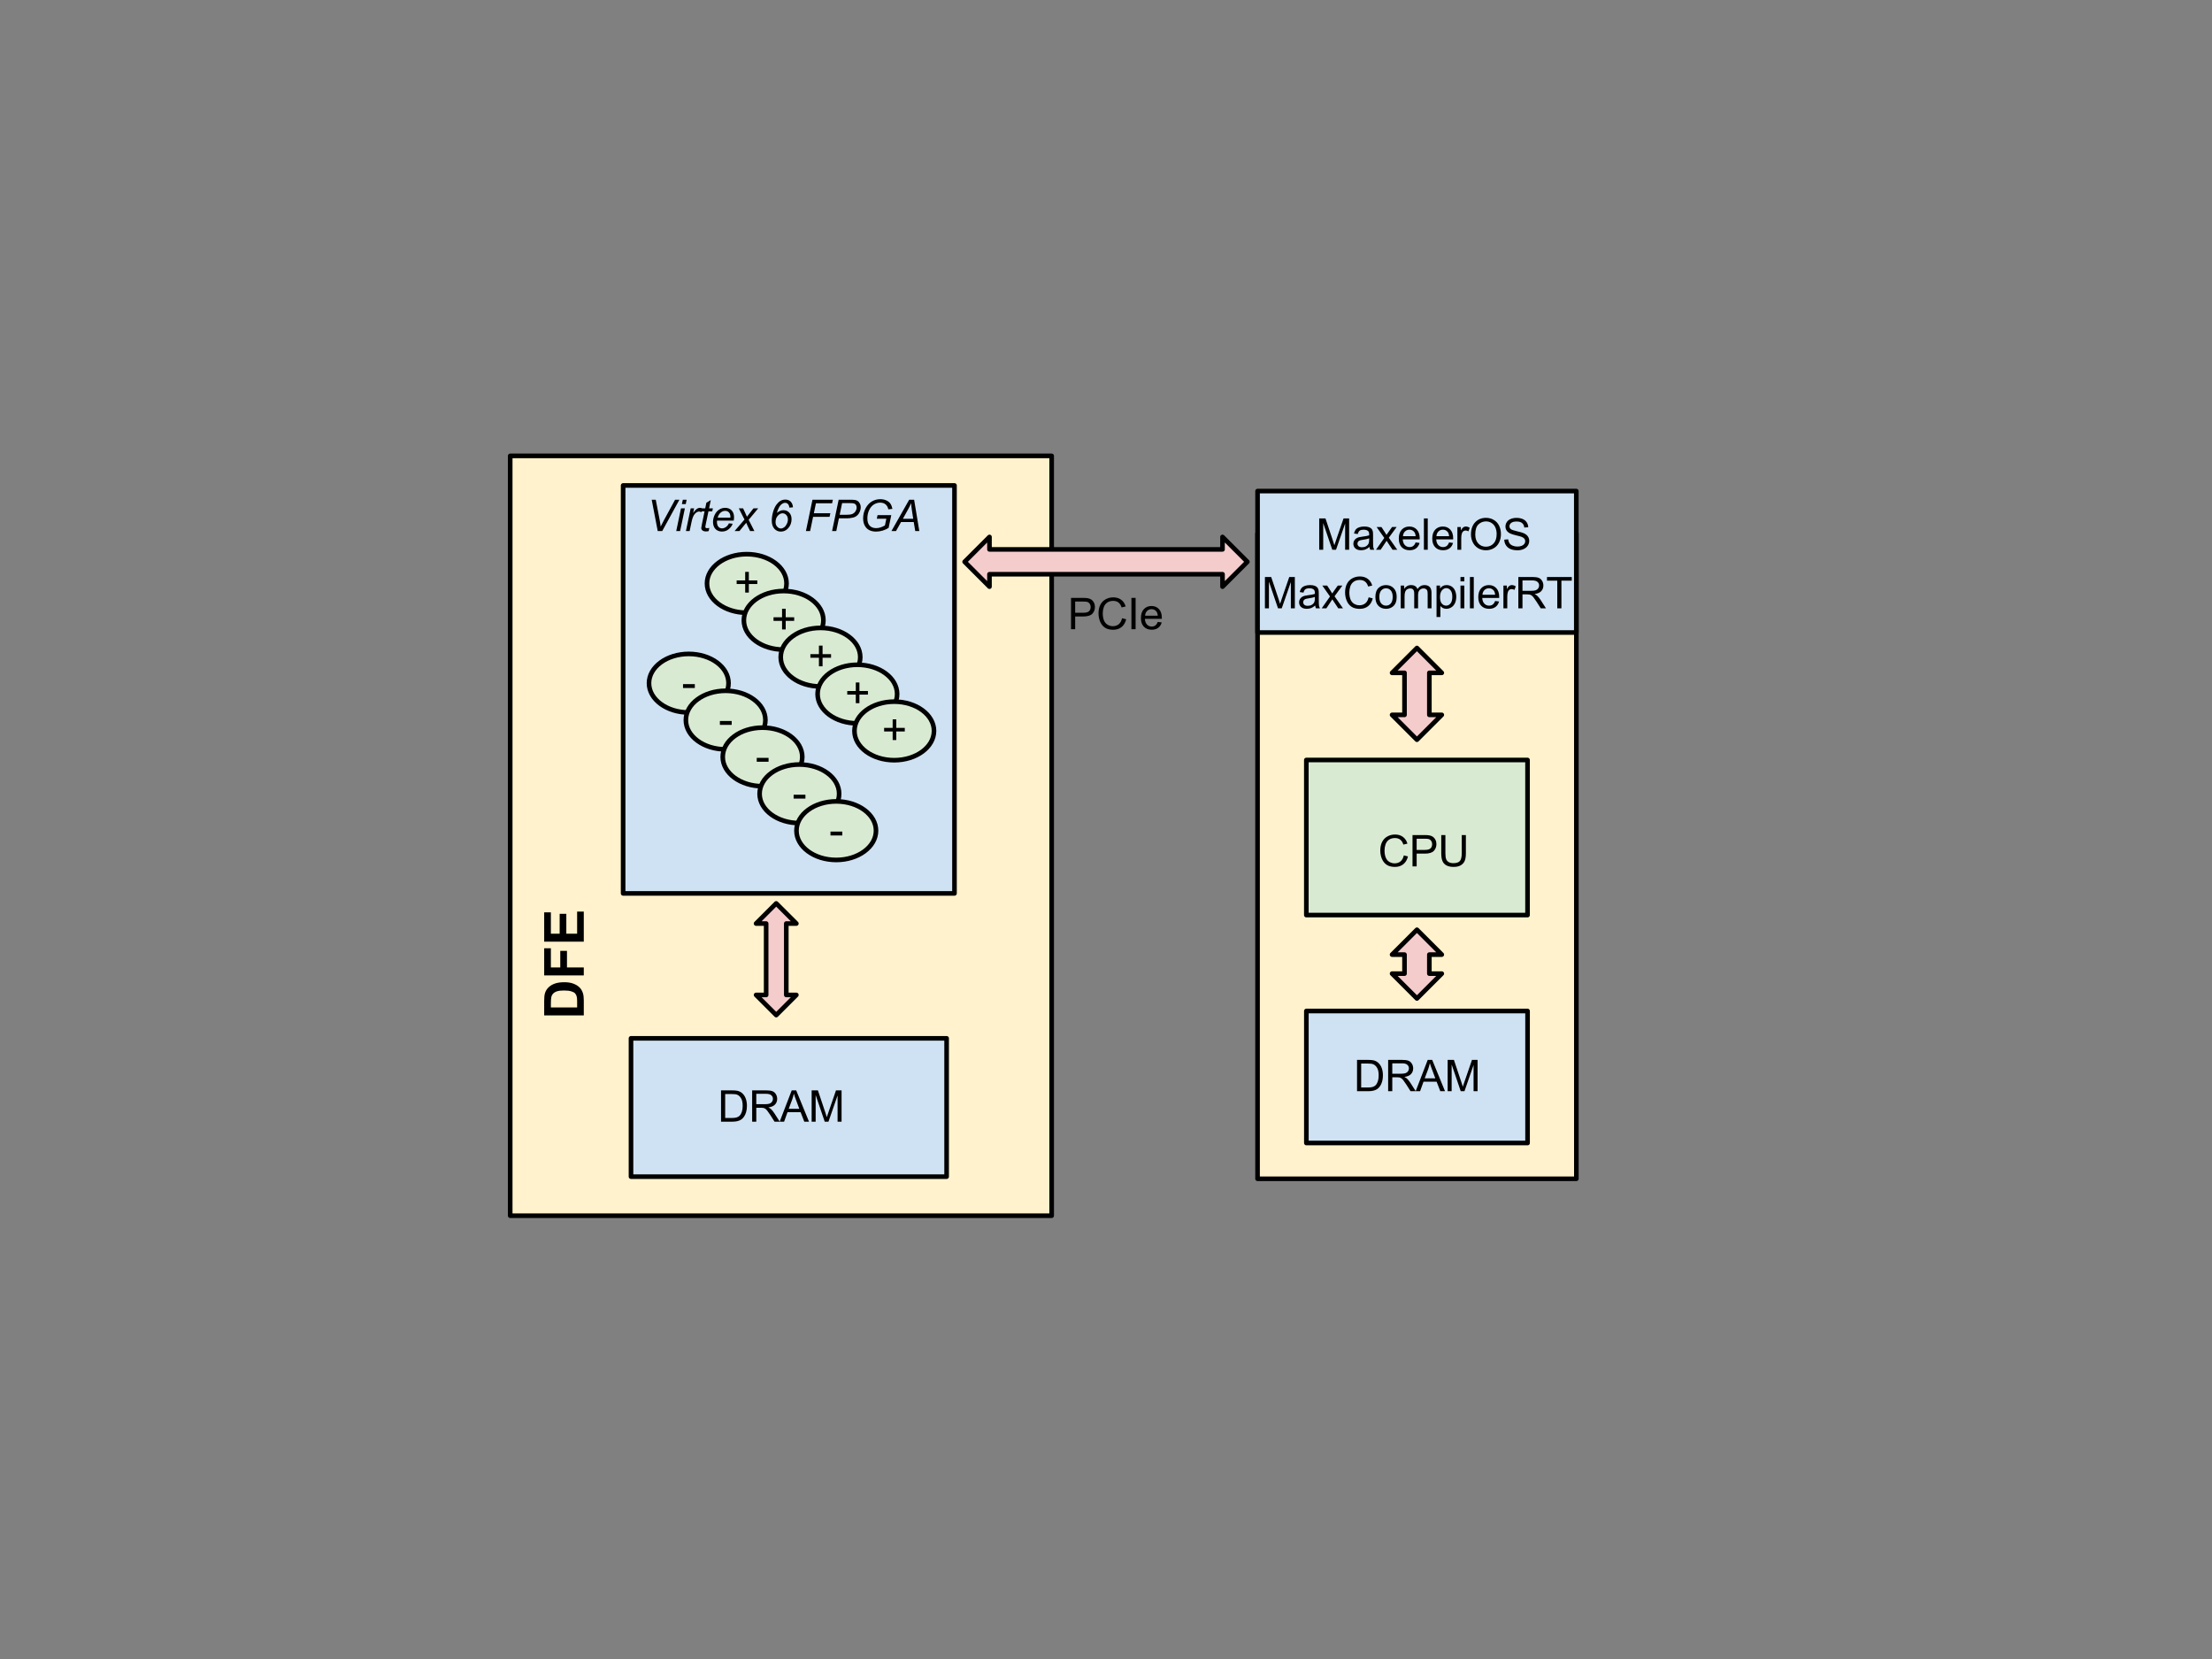 <?xml version="1.0" standalone="yes"?>

<svg version="1.1" viewBox="0.0 0.0 960.0 720.0" fill="none" stroke="none" stroke-linecap="square" stroke-miterlimit="10" xmlns="http://www.w3.org/2000/svg" xmlns:xlink="http://www.w3.org/1999/xlink"><rect x="0.0" y="0.0" width="960.0" height="720.0" fill="#808080" stroke="none"/><clipPath id="p.0"><path d="m0 0l960.0 0l0 720.0l-960.0 0l0 -720.0z" clip-rule="nonzero"></path></clipPath><g clip-path="url(#p.0)"><path fill="#000000" fill-opacity="0.0" d="m0 0l960.0 0l0 720.0l-960.0 0z" fill-rule="nonzero"></path><path fill="#fff2cc" d="m221.427 197.851l234.992 0l0 329.764l-234.992 0z" fill-rule="nonzero"></path><path stroke="#000000" stroke-width="2.0" stroke-linejoin="round" stroke-linecap="butt" d="m221.427 197.851l234.992 0l0 329.764l-234.992 0z" fill-rule="nonzero"></path><path fill="#fff2cc" d="m545.775 231.58l138.362 0l0 280.0l-138.362 0z" fill-rule="nonzero"></path><path stroke="#000000" stroke-width="2.0" stroke-linejoin="round" stroke-linecap="butt" d="m545.775 231.58l138.362 0l0 280.0l-138.362 0z" fill-rule="nonzero"></path><path fill="#cfe2f3" d="m545.78 213.129l138.331 0l0 61.386l-138.331 0z" fill-rule="nonzero"></path><path stroke="#000000" stroke-width="2.0" stroke-linejoin="round" stroke-linecap="butt" d="m545.78 213.129l138.331 0l0 61.386l-138.331 0z" fill-rule="nonzero"></path><path fill="#cfe2f3" d="m270.435 210.69l143.811 0l0 177.039l-143.811 0z" fill-rule="nonzero"></path><path stroke="#000000" stroke-width="2.0" stroke-linejoin="round" stroke-linecap="butt" d="m270.435 210.69l143.811 0l0 177.039l-143.811 0z" fill-rule="nonzero"></path><path fill="#cfe2f3" d="m273.853 450.627l136.976 0l0 60.031l-136.976 0z" fill-rule="nonzero"></path><path stroke="#000000" stroke-width="2.0" stroke-linejoin="round" stroke-linecap="butt" d="m273.853 450.627l136.976 0l0 60.031l-136.976 0z" fill-rule="nonzero"></path><path fill="#d9ead3" d="m566.945 329.837l96.0 0l0 67.307l-96.0 0z" fill-rule="nonzero"></path><path stroke="#000000" stroke-width="2.0" stroke-linejoin="round" stroke-linecap="butt" d="m566.945 329.837l96.0 0l0 67.307l-96.0 0z" fill-rule="nonzero"></path><path fill="#d9ead3" d="m306.832 253.215l0 0c0 -7.019 7.727 -12.709 17.26 -12.709l0 0c9.532 0 17.26 5.69 17.26 12.709l0 0c0 7.019 -7.728 12.709 -17.26 12.709l0 0c-9.532 0 -17.26 -5.69 -17.26 -12.709z" fill-rule="nonzero"></path><path stroke="#000000" stroke-width="2.0" stroke-linejoin="round" stroke-linecap="butt" d="m306.832 253.215l0 0c0 -7.019 7.727 -12.709 17.26 -12.709l0 0c9.532 0 17.26 5.69 17.26 12.709l0 0c0 7.019 -7.728 12.709 -17.26 12.709l0 0c-9.532 0 -17.26 -5.69 -17.26 -12.709z" fill-rule="nonzero"></path><path fill="#000000" d="m323.41 257.176l0 -3.719l-3.703 0l0 -1.562l3.703 0l0 -3.703l1.578 0l0 3.703l3.688 0l0 1.562l-3.688 0l0 3.719l-1.578 0z" fill-rule="nonzero"></path><path fill="#d9ead3" d="m322.832 269.215l0 0c0 -7.019 7.727 -12.709 17.26 -12.709l0 0c9.532 0 17.26 5.69 17.26 12.709l0 0c0 7.019 -7.728 12.709 -17.26 12.709l0 0c-9.532 0 -17.26 -5.69 -17.26 -12.709z" fill-rule="nonzero"></path><path stroke="#000000" stroke-width="2.0" stroke-linejoin="round" stroke-linecap="butt" d="m322.832 269.215l0 0c0 -7.019 7.727 -12.709 17.26 -12.709l0 0c9.532 0 17.26 5.69 17.26 12.709l0 0c0 7.019 -7.728 12.709 -17.26 12.709l0 0c-9.532 0 -17.26 -5.69 -17.26 -12.709z" fill-rule="nonzero"></path><path fill="#000000" d="m339.41 273.176l0 -3.719l-3.703 0l0 -1.562l3.703 0l0 -3.703l1.578 0l0 3.703l3.688 0l0 1.562l-3.688 0l0 3.719l-1.578 0z" fill-rule="nonzero"></path><path fill="#d9ead3" d="m338.832 285.215l0 0c0 -7.019 7.727 -12.709 17.26 -12.709l0 0c9.532 0 17.26 5.69 17.26 12.709l0 0c0 7.019 -7.728 12.709 -17.26 12.709l0 0c-9.532 0 -17.26 -5.69 -17.26 -12.709z" fill-rule="nonzero"></path><path stroke="#000000" stroke-width="2.0" stroke-linejoin="round" stroke-linecap="butt" d="m338.832 285.215l0 0c0 -7.019 7.727 -12.709 17.26 -12.709l0 0c9.532 0 17.26 5.69 17.26 12.709l0 0c0 7.019 -7.728 12.709 -17.26 12.709l0 0c-9.532 0 -17.26 -5.69 -17.26 -12.709z" fill-rule="nonzero"></path><path fill="#000000" d="m355.41 289.176l0 -3.719l-3.703 0l0 -1.562l3.703 0l0 -3.703l1.578 0l0 3.703l3.688 0l0 1.562l-3.688 0l0 3.719l-1.578 0z" fill-rule="nonzero"></path><path fill="#d9ead3" d="m354.832 301.215l0 0c0 -7.019 7.727 -12.709 17.26 -12.709l0 0c9.532 0 17.26 5.69 17.26 12.709l0 0c0 7.019 -7.728 12.709 -17.26 12.709l0 0c-9.532 0 -17.26 -5.69 -17.26 -12.709z" fill-rule="nonzero"></path><path stroke="#000000" stroke-width="2.0" stroke-linejoin="round" stroke-linecap="butt" d="m354.832 301.215l0 0c0 -7.019 7.727 -12.709 17.26 -12.709l0 0c9.532 0 17.26 5.69 17.26 12.709l0 0c0 7.019 -7.728 12.709 -17.26 12.709l0 0c-9.532 0 -17.26 -5.69 -17.26 -12.709z" fill-rule="nonzero"></path><path fill="#000000" d="m371.41 305.176l0 -3.719l-3.703 0l0 -1.562l3.703 0l0 -3.703l1.578 0l0 3.703l3.688 0l0 1.562l-3.688 0l0 3.719l-1.578 0z" fill-rule="nonzero"></path><path fill="#d9ead3" d="m370.832 317.215l0 0c0 -7.019 7.727 -12.709 17.26 -12.709l0 0c9.532 0 17.26 5.69 17.26 12.709l0 0c0 7.019 -7.728 12.709 -17.26 12.709l0 0c-9.532 0 -17.26 -5.69 -17.26 -12.709z" fill-rule="nonzero"></path><path stroke="#000000" stroke-width="2.0" stroke-linejoin="round" stroke-linecap="butt" d="m370.832 317.215l0 0c0 -7.019 7.727 -12.709 17.26 -12.709l0 0c9.532 0 17.26 5.69 17.26 12.709l0 0c0 7.019 -7.728 12.709 -17.26 12.709l0 0c-9.532 0 -17.26 -5.69 -17.26 -12.709z" fill-rule="nonzero"></path><path fill="#000000" d="m387.41 321.176l0 -3.719l-3.703 0l0 -1.562l3.703 0l0 -3.703l1.578 0l0 3.703l3.688 0l0 1.562l-3.688 0l0 3.719l-1.578 0z" fill-rule="nonzero"></path><path fill="#d9ead3" d="m281.664 296.507l0 0c0 -7.019 7.727 -12.709 17.26 -12.709l0 0c9.532 0 17.26 5.69 17.26 12.709l0 0c0 7.019 -7.728 12.709 -17.26 12.709l0 0c-9.532 0 -17.26 -5.69 -17.26 -12.709z" fill-rule="nonzero"></path><path stroke="#000000" stroke-width="2.0" stroke-linejoin="round" stroke-linecap="butt" d="m281.664 296.507l0 0c0 -7.019 7.727 -12.709 17.26 -12.709l0 0c9.532 0 17.26 5.69 17.26 12.709l0 0c0 7.019 -7.728 12.709 -17.26 12.709l0 0c-9.532 0 -17.26 -5.69 -17.26 -12.709z" fill-rule="nonzero"></path><path fill="#000000" d="m296.427 298.592l0 -1.688l5.125 0l0 1.688l-5.125 0z" fill-rule="nonzero"></path><path fill="#d9ead3" d="m297.664 312.507l0 0c0 -7.019 7.727 -12.709 17.26 -12.709l0 0c9.532 0 17.26 5.69 17.26 12.709l0 0c0 7.019 -7.728 12.709 -17.26 12.709l0 0c-9.532 0 -17.26 -5.69 -17.26 -12.709z" fill-rule="nonzero"></path><path stroke="#000000" stroke-width="2.0" stroke-linejoin="round" stroke-linecap="butt" d="m297.664 312.507l0 0c0 -7.019 7.727 -12.709 17.26 -12.709l0 0c9.532 0 17.26 5.69 17.26 12.709l0 0c0 7.019 -7.728 12.709 -17.26 12.709l0 0c-9.532 0 -17.26 -5.69 -17.26 -12.709z" fill-rule="nonzero"></path><path fill="#000000" d="m312.427 314.592l0 -1.688l5.125 0l0 1.688l-5.125 0z" fill-rule="nonzero"></path><path fill="#d9ead3" d="m313.664 328.507l0 0c0 -7.019 7.727 -12.709 17.26 -12.709l0 0c9.532 0 17.26 5.69 17.26 12.709l0 0c0 7.019 -7.728 12.709 -17.26 12.709l0 0c-9.532 0 -17.26 -5.69 -17.26 -12.709z" fill-rule="nonzero"></path><path stroke="#000000" stroke-width="2.0" stroke-linejoin="round" stroke-linecap="butt" d="m313.664 328.507l0 0c0 -7.019 7.727 -12.709 17.26 -12.709l0 0c9.532 0 17.26 5.69 17.26 12.709l0 0c0 7.019 -7.728 12.709 -17.26 12.709l0 0c-9.532 0 -17.26 -5.69 -17.26 -12.709z" fill-rule="nonzero"></path><path fill="#000000" d="m328.427 330.592l0 -1.688l5.125 0l0 1.688l-5.125 0z" fill-rule="nonzero"></path><path fill="#d9ead3" d="m329.664 344.507l0 0c0 -7.019 7.727 -12.709 17.26 -12.709l0 0c9.532 0 17.26 5.69 17.26 12.709l0 0c0 7.019 -7.728 12.709 -17.26 12.709l0 0c-9.532 0 -17.26 -5.69 -17.26 -12.709z" fill-rule="nonzero"></path><path stroke="#000000" stroke-width="2.0" stroke-linejoin="round" stroke-linecap="butt" d="m329.664 344.507l0 0c0 -7.019 7.727 -12.709 17.26 -12.709l0 0c9.532 0 17.26 5.69 17.26 12.709l0 0c0 7.019 -7.728 12.709 -17.26 12.709l0 0c-9.532 0 -17.26 -5.69 -17.26 -12.709z" fill-rule="nonzero"></path><path fill="#000000" d="m344.427 346.592l0 -1.688l5.125 0l0 1.688l-5.125 0z" fill-rule="nonzero"></path><path fill="#d9ead3" d="m345.664 360.507l0 0c0 -7.019 7.727 -12.709 17.26 -12.709l0 0c9.532 0 17.26 5.69 17.26 12.709l0 0c0 7.019 -7.728 12.709 -17.26 12.709l0 0c-9.532 0 -17.26 -5.69 -17.26 -12.709z" fill-rule="nonzero"></path><path stroke="#000000" stroke-width="2.0" stroke-linejoin="round" stroke-linecap="butt" d="m345.664 360.507l0 0c0 -7.019 7.727 -12.709 17.26 -12.709l0 0c9.532 0 17.26 5.69 17.26 12.709l0 0c0 7.019 -7.728 12.709 -17.26 12.709l0 0c-9.532 0 -17.26 -5.69 -17.26 -12.709z" fill-rule="nonzero"></path><path fill="#000000" d="m360.427 362.592l0 -1.688l5.125 0l0 1.688l-5.125 0z" fill-rule="nonzero"></path><path fill="#000000" fill-opacity="0.0" d="m268.092 200.31l144.0 0l0 48.0l-144.0 0z" fill-rule="nonzero"></path><path fill="#000000" d="m285.448 230.474l-2.609 -13.594l1.75 0l1.578 8.094q0.438 2.219 0.562 3.562q0.859 -1.734 1.406 -2.75l4.844 -8.906l1.875 0l-7.453 13.594l-1.953 0zm10.49 -11.703l0.406 -1.891l1.656 0l-0.391 1.891l-1.672 0zm-2.453 11.703l2.062 -9.859l1.688 0l-2.062 9.859l-1.688 0zm4.207 0l2.062 -9.859l1.484 0l-0.422 2.016q0.766 -1.141 1.484 -1.688q0.734 -0.547 1.5 -0.547q0.5 0 1.234 0.359l-0.688 1.562q-0.438 -0.312 -0.953 -0.312q-0.875 0 -1.812 0.984q-0.922 0.984 -1.453 3.531l-0.828 3.953l-1.609 0zm10.15 -1.359l-0.281 1.375q-0.609 0.156 -1.172 0.156q-1.0 0 -1.594 -0.5q-0.453 -0.375 -0.453 -1.016q0 -0.312 0.25 -1.484l1.188 -5.719l-1.328 0l0.281 -1.312l1.328 0l0.5 -2.422l1.922 -1.156l-0.75 3.578l1.656 0l-0.281 1.312l-1.641 0l-1.141 5.438q-0.219 1.047 -0.219 1.25q0 0.297 0.172 0.453q0.172 0.156 0.562 0.156q0.562 0 1.0 -0.109zm8.496 -1.984l1.625 0.156q-0.359 1.219 -1.625 2.312q-1.266 1.094 -3.016 1.094q-1.094 0 -2.016 -0.5q-0.906 -0.5 -1.391 -1.469q-0.469 -0.969 -0.469 -2.203q0 -1.609 0.75 -3.125q0.75 -1.516 1.938 -2.25q1.188 -0.75 2.562 -0.75q1.766 0 2.812 1.094q1.062 1.094 1.062 2.984q0 0.734 -0.141 1.484l-7.25 0q-0.031 0.297 -0.031 0.531q0 1.375 0.625 2.109q0.641 0.719 1.562 0.719q0.859 0 1.688 -0.562q0.844 -0.562 1.312 -1.625zm-4.891 -2.453l5.531 0q0.016 -0.25 0.016 -0.359q0 -1.266 -0.641 -1.938q-0.625 -0.672 -1.625 -0.672q-1.062 0 -1.953 0.75q-0.891 0.734 -1.328 2.219zm7.36 5.797l4.297 -5.0l-2.469 -4.859l1.859 0l0.828 1.766q0.469 0.984 0.844 1.875l2.844 -3.641l2.047 0l-4.141 4.984l2.484 4.875l-1.859 0l-0.984 -2.0q-0.312 -0.641 -0.703 -1.594l-2.938 3.594l-2.109 0zm18.371 -7.891q0.703 -0.578 1.391 -0.875q0.703 -0.297 1.391 -0.297q1.562 0 2.562 1.062q1.016 1.062 1.016 2.844q0 2.312 -1.5 3.969q-1.297 1.422 -3.156 1.422q-1.688 0 -2.812 -1.234q-1.125 -1.25 -1.125 -3.531q0 -2.062 0.719 -4.25q0.547 -1.672 1.375 -2.766q0.828 -1.094 1.75 -1.594q0.922 -0.516 2.078 -0.516q1.391 0 2.266 0.875q0.891 0.859 1.016 2.469l-1.562 0.156q-0.141 -1.109 -0.641 -1.594q-0.484 -0.5 -1.203 -0.5q-0.75 0 -1.516 0.594q-0.75 0.578 -1.297 1.734q-0.547 1.141 -0.75 2.031zm-0.594 4.062q0 1.156 0.719 1.938q0.719 0.781 1.609 0.781q0.641 0 1.344 -0.469q0.703 -0.484 1.188 -1.453q0.5 -0.984 0.5 -1.938q0 -1.25 -0.688 -1.984q-0.672 -0.75 -1.641 -0.75q-1.109 0 -2.078 1.094q-0.953 1.078 -0.953 2.781zm13.184 3.828l2.844 -13.594l8.844 0l-0.328 1.547l-7.016 0l-0.906 4.328l7.156 0l-0.328 1.547l-7.156 0l-1.281 6.172l-1.828 0zm11.349 0l2.859 -13.594l5.672 0q1.469 0 2.203 0.344q0.75 0.328 1.219 1.156q0.484 0.812 0.484 1.828q0 0.844 -0.344 1.719q-0.328 0.875 -0.859 1.438q-0.531 0.562 -1.062 0.859q-0.531 0.281 -1.156 0.422q-1.297 0.312 -2.641 0.312l-3.406 0l-1.141 5.516l-1.828 0zm3.297 -7.062l3.0 0q1.734 0 2.547 -0.375q0.828 -0.375 1.312 -1.141q0.5 -0.781 0.5 -1.641q0 -0.656 -0.266 -1.078q-0.25 -0.438 -0.734 -0.625q-0.469 -0.203 -1.812 -0.203l-3.484 0l-1.062 5.062zm16.115 1.703l0.328 -1.547l5.953 0l-1.156 5.547q-1.125 0.703 -2.562 1.156q-1.438 0.438 -2.828 0.438q-2.969 0 -4.438 -1.797q-1.234 -1.516 -1.234 -3.891q0 -2.438 1.078 -4.438q1.094 -2.016 2.734 -2.969q1.641 -0.969 3.656 -0.969q1.453 0 2.594 0.531q1.156 0.516 1.766 1.391q0.609 0.875 0.891 2.281l-1.781 0.203q-0.297 -1.406 -1.203 -2.156q-0.906 -0.75 -2.312 -0.75q-1.484 0 -2.766 0.812q-1.281 0.797 -2.047 2.422q-0.766 1.609 -0.766 3.672q0 2.047 1.016 3.109q1.016 1.047 2.797 1.047q1.766 0 3.812 -1.172l0.609 -2.922l-4.141 0zm6.355 5.359l7.703 -13.594l2.141 0l2.25 13.594l-1.766 0l-0.656 -3.922l-5.5 0l-2.188 3.922l-1.984 0zm4.953 -5.312l4.5 0l-0.531 -3.422q-0.312 -2.031 -0.375 -3.375q-0.469 1.156 -1.359 2.766l-2.234 4.031z" fill-rule="nonzero"></path><path fill="#000000" fill-opacity="0.0" d="m260.089 456.643l157.669 0l0 48.0l-157.669 0z" fill-rule="nonzero"></path><path fill="#000000" d="m312.927 486.807l0 -13.594l4.688 0q1.578 0 2.422 0.188q1.156 0.266 1.984 0.969q1.078 0.922 1.609 2.344q0.531 1.406 0.531 3.219q0 1.547 -0.359 2.75q-0.359 1.188 -0.922 1.984q-0.562 0.781 -1.234 1.234q-0.672 0.438 -1.625 0.672q-0.953 0.234 -2.188 0.234l-4.906 0zm1.797 -1.609l2.906 0q1.344 0 2.109 -0.25q0.766 -0.25 1.219 -0.703q0.641 -0.641 1.0 -1.719q0.359 -1.078 0.359 -2.625q0 -2.125 -0.703 -3.266q-0.703 -1.156 -1.703 -1.547q-0.719 -0.281 -2.328 -0.281l-2.859 0l0 10.391zm11.707 1.609l0 -13.594l6.031 0q1.812 0 2.75 0.359q0.953 0.359 1.516 1.297q0.562 0.922 0.562 2.047q0 1.453 -0.938 2.453q-0.922 0.984 -2.891 1.25q0.719 0.344 1.094 0.672q0.781 0.734 1.484 1.812l2.375 3.703l-2.266 0l-1.797 -2.828q-0.797 -1.219 -1.312 -1.875q-0.5 -0.656 -0.906 -0.906q-0.406 -0.266 -0.812 -0.359q-0.312 -0.078 -1.016 -0.078l-2.078 0l0 6.047l-1.797 0zm1.797 -7.594l3.859 0q1.234 0 1.922 -0.25q0.703 -0.266 1.062 -0.828q0.375 -0.562 0.375 -1.219q0 -0.969 -0.703 -1.578q-0.703 -0.625 -2.219 -0.625l-4.297 0l0 4.5zm10.145 7.594l5.234 -13.594l1.938 0l5.562 13.594l-2.047 0l-1.594 -4.125l-5.688 0l-1.484 4.125l-1.922 0zm3.922 -5.578l4.609 0l-1.406 -3.781q-0.656 -1.703 -0.969 -2.812q-0.266 1.312 -0.734 2.594l-1.5 4.0zm9.959 5.578l0 -13.594l2.719 0l3.219 9.625q0.438 1.344 0.641 2.016q0.234 -0.75 0.734 -2.188l3.25 -9.453l2.422 0l0 13.594l-1.734 0l0 -11.391l-3.953 11.391l-1.625 0l-3.938 -11.578l0 11.578l-1.734 0z" fill-rule="nonzero"></path><path fill="#000000" fill-opacity="0.0" d="m221.427 490.42l0 -144.0l48.0 0l0 144.0z" fill-rule="nonzero"></path><path fill="#000000" d="m236.177 440.686l0 -6.344q0 -2.141 0.328 -3.266q0.453 -1.516 1.594 -2.594q1.125 -1.078 2.781 -1.641q1.641 -0.562 4.062 -0.562q2.109 0 3.656 0.531q1.875 0.641 3.031 1.844q0.875 0.891 1.375 2.438q0.359 1.141 0.359 3.062l0 6.531l-17.188 0zm2.906 -3.469l11.391 0l0 -2.594q0 -1.453 -0.172 -2.094q-0.203 -0.844 -0.703 -1.391q-0.516 -0.562 -1.672 -0.906q-1.156 -0.359 -3.141 -0.359q-2.0 0 -3.062 0.359q-1.062 0.344 -1.656 0.984q-0.609 0.625 -0.812 1.594q-0.172 0.719 -0.172 2.844l0 1.562zm14.281 -13.895l-17.188 0l0 -11.781l2.906 0l0 8.312l4.078 0l0 -7.172l2.906 0l0 7.172l7.297 0l0 3.469zm0 -14.645l-17.188 0l0 -12.734l2.906 0l0 9.266l3.812 0l0 -8.625l2.891 0l0 8.625l4.688 0l0 -9.594l2.891 0l0 13.062z" fill-rule="nonzero"></path><path fill="#cfe2f3" d="m566.956 438.769l96.0 0l0 57.291l-96.0 0z" fill-rule="nonzero"></path><path stroke="#000000" stroke-width="2.0" stroke-linejoin="round" stroke-linecap="butt" d="m566.956 438.769l96.0 0l0 57.291l-96.0 0z" fill-rule="nonzero"></path><path fill="#000000" fill-opacity="0.0" d="m545.78 345.837l144.0 0l0 48.0l-144.0 0z" fill-rule="nonzero"></path><path fill="#000000" d="m609.257 371.236l1.797 0.453q-0.562 2.219 -2.031 3.391q-1.469 1.156 -3.594 1.156q-2.203 0 -3.578 -0.891q-1.375 -0.906 -2.094 -2.594q-0.719 -1.703 -0.719 -3.656q0 -2.125 0.797 -3.703q0.812 -1.578 2.312 -2.391q1.5 -0.828 3.297 -0.828q2.047 0 3.438 1.047q1.391 1.031 1.938 2.906l-1.766 0.422q-0.469 -1.484 -1.375 -2.156q-0.906 -0.688 -2.266 -0.688q-1.562 0 -2.625 0.75q-1.047 0.75 -1.484 2.031q-0.422 1.266 -0.422 2.609q0 1.734 0.5 3.031q0.516 1.281 1.578 1.922q1.078 0.641 2.312 0.641q1.516 0 2.562 -0.859q1.047 -0.875 1.422 -2.594zm3.77 4.766l0 -13.594l5.125 0q1.359 0 2.078 0.125q1.0 0.172 1.672 0.641q0.672 0.469 1.078 1.312q0.422 0.844 0.422 1.844q0 1.734 -1.109 2.938q-1.094 1.203 -3.984 1.203l-3.484 0l0 5.531l-1.797 0zm1.797 -7.141l3.516 0q1.75 0 2.469 -0.641q0.734 -0.656 0.734 -1.828q0 -0.859 -0.438 -1.469q-0.422 -0.609 -1.125 -0.797q-0.453 -0.125 -1.672 -0.125l-3.484 0l0 4.859zm19.569 -6.453l1.797 0l0 7.844q0 2.062 -0.469 3.266q-0.453 1.203 -1.672 1.969q-1.203 0.75 -3.172 0.75q-1.906 0 -3.125 -0.656q-1.219 -0.656 -1.734 -1.906q-0.516 -1.25 -0.516 -3.422l0 -7.844l1.797 0l0 7.844q0 1.766 0.328 2.609q0.328 0.844 1.125 1.297q0.812 0.453 1.969 0.453q1.984 0 2.828 -0.891q0.844 -0.906 0.844 -3.469l0 -7.844z" fill-rule="nonzero"></path><path fill="#000000" fill-opacity="0.0" d="m542.945 443.414l144.0 0l0 48.0l-144.0 0z" fill-rule="nonzero"></path><path fill="#000000" d="m588.948 473.579l0 -13.594l4.688 0q1.578 0 2.422 0.188q1.156 0.266 1.984 0.969q1.078 0.922 1.609 2.344q0.531 1.406 0.531 3.219q0 1.547 -0.359 2.75q-0.359 1.188 -0.922 1.984q-0.562 0.781 -1.234 1.234q-0.672 0.438 -1.625 0.672q-0.953 0.234 -2.188 0.234l-4.906 0zm1.797 -1.609l2.906 0q1.344 0 2.109 -0.25q0.766 -0.25 1.219 -0.703q0.641 -0.641 1.0 -1.719q0.359 -1.078 0.359 -2.625q0 -2.125 -0.703 -3.266q-0.703 -1.156 -1.703 -1.547q-0.719 -0.281 -2.328 -0.281l-2.859 0l0 10.391zm11.707 1.609l0 -13.594l6.031 0q1.812 0 2.75 0.359q0.953 0.359 1.516 1.297q0.562 0.922 0.562 2.047q0 1.453 -0.938 2.453q-0.922 0.984 -2.891 1.25q0.719 0.344 1.094 0.672q0.781 0.734 1.484 1.812l2.375 3.703l-2.266 0l-1.797 -2.828q-0.797 -1.219 -1.312 -1.875q-0.5 -0.656 -0.906 -0.906q-0.406 -0.266 -0.812 -0.359q-0.312 -0.078 -1.016 -0.078l-2.078 0l0 6.047l-1.797 0zm1.797 -7.594l3.859 0q1.234 0 1.922 -0.25q0.703 -0.266 1.062 -0.828q0.375 -0.562 0.375 -1.219q0 -0.969 -0.703 -1.578q-0.703 -0.625 -2.219 -0.625l-4.297 0l0 4.5zm10.145 7.594l5.234 -13.594l1.938 0l5.562 13.594l-2.047 0l-1.594 -4.125l-5.688 0l-1.484 4.125l-1.922 0zm3.922 -5.578l4.609 0l-1.406 -3.781q-0.656 -1.703 -0.969 -2.812q-0.266 1.312 -0.734 2.594l-1.5 4.0zm9.959 5.578l0 -13.594l2.719 0l3.219 9.625q0.438 1.344 0.641 2.016q0.234 -0.75 0.734 -2.188l3.25 -9.453l2.422 0l0 13.594l-1.734 0l0 -11.391l-3.953 11.391l-1.625 0l-3.938 -11.578l0 11.578l-1.734 0z" fill-rule="nonzero"></path><path fill="#000000" fill-opacity="0.0" d="m533.386 233.837l163.118 0l0 48l-163.118 0z" fill-rule="nonzero"></path><path fill="#000000" d="m548.973 264.001l0 -13.594l2.719 0l3.219 9.625q0.438 1.344 0.641 2.016q0.234 -0.75 0.734 -2.188l3.25 -9.453l2.422 0l0 13.594l-1.734 0l0 -11.391l-3.953 11.391l-1.625 0l-3.938 -11.578l0 11.578l-1.734 0zm21.822 -1.219q-0.938 0.797 -1.797 1.125q-0.859 0.312 -1.844 0.312q-1.609 0 -2.484 -0.781q-0.875 -0.797 -0.875 -2.031q0 -0.734 0.328 -1.328q0.328 -0.594 0.859 -0.953q0.531 -0.359 1.203 -0.547q0.5 -0.141 1.484 -0.25q2.031 -0.25 2.984 -0.578q0 -0.344 0 -0.438q0 -1.016 -0.469 -1.438q-0.641 -0.562 -1.906 -0.562q-1.172 0 -1.734 0.406q-0.562 0.406 -0.828 1.469l-1.641 -0.234q0.234 -1.047 0.734 -1.688q0.516 -0.641 1.469 -0.984q0.969 -0.359 2.25 -0.359q1.266 0 2.047 0.297q0.781 0.297 1.156 0.75q0.375 0.453 0.516 1.141q0.094 0.422 0.094 1.531l0 2.234q0 2.328 0.094 2.953q0.109 0.609 0.438 1.172l-1.75 0q-0.266 -0.516 -0.328 -1.219zm-0.141 -3.719q-0.906 0.359 -2.734 0.625q-1.031 0.141 -1.453 0.328q-0.422 0.188 -0.656 0.547q-0.234 0.359 -0.234 0.797q0 0.672 0.5 1.125q0.516 0.438 1.484 0.438q0.969 0 1.719 -0.422q0.75 -0.438 1.109 -1.156q0.266 -0.578 0.266 -1.672l0 -0.609zm2.969 4.938l3.594 -5.125l-3.328 -4.734l2.094 0l1.516 2.313q0.422 0.656 0.672 1.109q0.422 -0.609 0.766 -1.094l1.656 -2.328l1.984 0l-3.391 4.641l3.656 5.219l-2.047 0l-2.031 -3.062l-0.531 -0.828l-2.594 3.891l-2.016 0zm20.359 -4.766l1.797 0.453q-0.562 2.219 -2.031 3.391q-1.469 1.156 -3.594 1.156q-2.203 0 -3.578 -0.891q-1.375 -0.906 -2.094 -2.594q-0.719 -1.703 -0.719 -3.656q0 -2.125 0.797 -3.703q0.812 -1.578 2.312 -2.391q1.5 -0.828 3.297 -0.828q2.047 0 3.438 1.047q1.391 1.031 1.938 2.906l-1.766 0.422q-0.469 -1.484 -1.375 -2.156q-0.906 -0.688 -2.266 -0.688q-1.562 0 -2.625 0.75q-1.047 0.75 -1.484 2.031q-0.422 1.266 -0.422 2.609q0 1.734 0.5 3.031q0.516 1.281 1.578 1.922q1.078 0.641 2.312 0.641q1.516 0 2.562 -0.859q1.047 -0.875 1.422 -2.594zm2.926 -0.156q0 -2.734 1.531 -4.063q1.266 -1.094 3.094 -1.094q2.031 0 3.312 1.344q1.297 1.328 1.297 3.672q0 1.906 -0.578 3.0q-0.562 1.078 -1.656 1.688q-1.078 0.594 -2.375 0.594q-2.062 0 -3.344 -1.328q-1.281 -1.328 -1.281 -3.812zm1.719 0q0 1.891 0.828 2.828q0.828 0.938 2.078 0.938q1.25 0 2.062 -0.938q0.828 -0.953 0.828 -2.891q0 -1.828 -0.828 -2.766q-0.828 -0.938 -2.062 -0.938q-1.25 0 -2.078 0.938q-0.828 0.938 -0.828 2.828zm9.282 4.922l0 -9.859l1.5 0l0 1.391q0.453 -0.719 1.219 -1.156q0.781 -0.453 1.766 -0.453q1.094 0 1.797 0.453q0.703 0.453 0.984 1.281q1.172 -1.734 3.047 -1.734q1.469 0 2.25 0.812q0.797 0.812 0.797 2.5l0 6.766l-1.672 0l0 -6.203q0 -1.0 -0.156 -1.438q-0.156 -0.453 -0.594 -0.719q-0.422 -0.266 -1.0 -0.266q-1.031 0 -1.719 0.688q-0.688 0.688 -0.688 2.219l0 5.719l-1.672 0l0 -6.406q0 -1.109 -0.406 -1.656q-0.406 -0.562 -1.344 -0.562q-0.703 0 -1.312 0.375q-0.594 0.359 -0.859 1.078q-0.266 0.719 -0.266 2.062l0 5.109l-1.672 0zm15.541 3.781l0 -13.641l1.531 0l0 1.281q0.531 -0.75 1.203 -1.125q0.688 -0.375 1.641 -0.375q1.266 0 2.234 0.656q0.969 0.641 1.453 1.828q0.5 1.188 0.5 2.594q0 1.516 -0.547 2.734q-0.547 1.203 -1.578 1.844q-1.031 0.641 -2.172 0.641q-0.844 0 -1.516 -0.344q-0.656 -0.359 -1.078 -0.891l0 4.797l-1.672 0zm1.516 -8.656q0 1.906 0.766 2.812q0.781 0.906 1.875 0.906q1.109 0 1.891 -0.938q0.797 -0.938 0.797 -2.922q0 -1.875 -0.781 -2.812q-0.766 -0.938 -1.844 -0.938q-1.062 0 -1.891 1q-0.812 1.0 -0.812 2.891zm8.876 -6.813l0 -1.906l1.672 0l0 1.906l-1.672 0zm0 11.688l0 -9.859l1.672 0l0 9.859l-1.672 0zm4.098 0l0 -13.594l1.672 0l0 13.594l-1.672 0zm10.926 -3.172l1.719 0.219q-0.406 1.5 -1.516 2.344q-1.094 0.828 -2.812 0.828q-2.156 0 -3.422 -1.328q-1.266 -1.328 -1.266 -3.734q0 -2.484 1.266 -3.859q1.281 -1.375 3.328 -1.375q1.984 0 3.234 1.344q1.25 1.344 1.25 3.797q0 0.141 -0.016 0.438l-7.344 0q0.094 1.625 0.922 2.484q0.828 0.859 2.062 0.859q0.906 0 1.547 -0.469q0.656 -0.484 1.047 -1.547zm-5.484 -2.703l5.5 0q-0.109 -1.234 -0.625 -1.859q-0.797 -0.969 -2.078 -0.969q-1.141 0 -1.938 0.781q-0.781 0.766 -0.859 2.047zm9.094 5.875l0 -9.859l1.5 0l0 1.5q0.578 -1.047 1.062 -1.375q0.484 -0.344 1.078 -0.344q0.844 0 1.719 0.547l-0.578 1.547q-0.609 -0.359 -1.234 -0.359q-0.547 0 -0.984 0.328q-0.422 0.328 -0.609 0.906q-0.281 0.891 -0.281 1.953l0 5.156l-1.672 0zm6.478 0l0 -13.594l6.031 0q1.812 0 2.75 0.359q0.953 0.359 1.516 1.297q0.562 0.922 0.562 2.047q0 1.453 -0.938 2.453q-0.922 0.984 -2.891 1.25q0.719 0.344 1.094 0.672q0.781 0.734 1.484 1.812l2.375 3.703l-2.266 0l-1.797 -2.828q-0.797 -1.219 -1.312 -1.875q-0.5 -0.656 -0.906 -0.906q-0.406 -0.266 -0.812 -0.359q-0.312 -0.078 -1.016 -0.078l-2.078 0l0 6.047l-1.797 0zm1.797 -7.594l3.859 0q1.234 0 1.922 -0.25q0.703 -0.266 1.062 -0.828q0.375 -0.562 0.375 -1.219q0 -0.969 -0.703 -1.578q-0.703 -0.625 -2.219 -0.625l-4.297 0l0 4.5zm15.098 7.594l0 -12l-4.469 0l0 -1.594l10.766 0l0 1.594l-4.5 0l0 12l-1.797 0z" fill-rule="nonzero"></path><path fill="#000000" fill-opacity="0.0" d="m536.22 208.42l163.118 0l0 48.0l-163.118 0z" fill-rule="nonzero"></path><path fill="#000000" d="m572.532 238.584l0 -13.594l2.719 0l3.219 9.625q0.438 1.344 0.641 2.016q0.234 -0.75 0.734 -2.188l3.25 -9.453l2.422 0l0 13.594l-1.734 0l0 -11.391l-3.953 11.391l-1.625 0l-3.938 -11.578l0 11.578l-1.734 0zm21.822 -1.219q-0.938 0.797 -1.797 1.125q-0.859 0.312 -1.844 0.312q-1.609 0 -2.484 -0.781q-0.875 -0.797 -0.875 -2.031q0 -0.734 0.328 -1.328q0.328 -0.594 0.859 -0.953q0.531 -0.359 1.203 -0.547q0.5 -0.141 1.484 -0.25q2.031 -0.25 2.984 -0.578q0 -0.344 0 -0.438q0 -1.016 -0.469 -1.438q-0.641 -0.562 -1.906 -0.562q-1.172 0 -1.734 0.406q-0.562 0.406 -0.828 1.469l-1.641 -0.234q0.234 -1.047 0.734 -1.688q0.516 -0.641 1.469 -0.984q0.969 -0.359 2.25 -0.359q1.266 0 2.047 0.297q0.781 0.297 1.156 0.75q0.375 0.453 0.516 1.141q0.094 0.422 0.094 1.531l0 2.234q0 2.328 0.094 2.953q0.109 0.609 0.438 1.172l-1.75 0q-0.266 -0.516 -0.328 -1.219zm-0.141 -3.719q-0.906 0.359 -2.734 0.625q-1.031 0.141 -1.453 0.328q-0.422 0.188 -0.656 0.547q-0.234 0.359 -0.234 0.797q0 0.672 0.5 1.125q0.516 0.438 1.484 0.438q0.969 0 1.719 -0.422q0.75 -0.438 1.109 -1.156q0.266 -0.578 0.266 -1.672l0 -0.609zm2.969 4.938l3.594 -5.125l-3.328 -4.734l2.094 0l1.516 2.312q0.422 0.656 0.672 1.109q0.422 -0.609 0.766 -1.094l1.656 -2.328l1.984 0l-3.391 4.641l3.656 5.219l-2.047 0l-2.031 -3.062l-0.531 -0.828l-2.594 3.891l-2.016 0zm17.188 -3.172l1.719 0.219q-0.406 1.5 -1.516 2.344q-1.094 0.828 -2.812 0.828q-2.156 0 -3.422 -1.328q-1.266 -1.328 -1.266 -3.734q0 -2.484 1.266 -3.859q1.281 -1.375 3.328 -1.375q1.984 0 3.234 1.344q1.25 1.344 1.25 3.797q0 0.141 -0.016 0.438l-7.344 0q0.094 1.625 0.922 2.484q0.828 0.859 2.062 0.859q0.906 0 1.547 -0.469q0.656 -0.484 1.047 -1.547zm-5.484 -2.703l5.5 0q-0.109 -1.234 -0.625 -1.859q-0.797 -0.969 -2.078 -0.969q-1.141 0 -1.938 0.781q-0.781 0.766 -0.859 2.047zm9.079 5.875l0 -13.594l1.672 0l0 13.594l-1.672 0zm10.926 -3.172l1.719 0.219q-0.406 1.5 -1.516 2.344q-1.094 0.828 -2.812 0.828q-2.156 0 -3.422 -1.328q-1.266 -1.328 -1.266 -3.734q0 -2.484 1.266 -3.859q1.281 -1.375 3.328 -1.375q1.984 0 3.234 1.344q1.25 1.344 1.25 3.797q0 0.141 -0.016 0.438l-7.344 0q0.094 1.625 0.922 2.484q0.828 0.859 2.062 0.859q0.906 0 1.547 -0.469q0.656 -0.484 1.047 -1.547zm-5.484 -2.703l5.5 0q-0.109 -1.234 -0.625 -1.859q-0.797 -0.969 -2.078 -0.969q-1.141 0 -1.938 0.781q-0.781 0.766 -0.859 2.047zm9.094 5.875l0 -9.859l1.5 0l0 1.5q0.578 -1.047 1.062 -1.375q0.484 -0.344 1.078 -0.344q0.844 0 1.719 0.547l-0.578 1.547q-0.609 -0.359 -1.234 -0.359q-0.547 0 -0.984 0.328q-0.422 0.328 -0.609 0.906q-0.281 0.891 -0.281 1.953l0 5.156l-1.672 0zm5.9 -6.625q0 -3.391 1.812 -5.297q1.828 -1.922 4.703 -1.922q1.875 0 3.391 0.906q1.516 0.891 2.297 2.5q0.797 1.609 0.797 3.656q0 2.062 -0.844 3.703q-0.828 1.625 -2.359 2.469q-1.531 0.844 -3.297 0.844q-1.922 0 -3.438 -0.922q-1.5 -0.938 -2.281 -2.531q-0.781 -1.609 -0.781 -3.406zm1.859 0.031q0 2.453 1.312 3.875q1.328 1.406 3.312 1.406q2.031 0 3.344 -1.422q1.312 -1.438 1.312 -4.062q0 -1.656 -0.562 -2.891q-0.547 -1.234 -1.641 -1.922q-1.078 -0.688 -2.422 -0.688q-1.906 0 -3.281 1.312q-1.375 1.312 -1.375 4.391zm12.59 2.219l1.688 -0.141q0.125 1.016 0.562 1.672q0.438 0.656 1.359 1.062q0.938 0.406 2.094 0.406q1.031 0 1.812 -0.312q0.797 -0.312 1.188 -0.844q0.391 -0.531 0.391 -1.156q0 -0.641 -0.375 -1.109q-0.375 -0.484 -1.234 -0.812q-0.547 -0.219 -2.422 -0.656q-1.875 -0.453 -2.625 -0.859q-0.969 -0.516 -1.453 -1.266q-0.469 -0.75 -0.469 -1.688q0 -1.031 0.578 -1.922q0.594 -0.906 1.703 -1.359q1.125 -0.469 2.5 -0.469q1.516 0 2.672 0.484q1.156 0.484 1.766 1.438q0.625 0.938 0.672 2.141l-1.719 0.125q-0.141 -1.281 -0.953 -1.938q-0.797 -0.672 -2.359 -0.672q-1.625 0 -2.375 0.609q-0.75 0.594 -0.75 1.438q0 0.734 0.531 1.203q0.516 0.469 2.703 0.969q2.203 0.5 3.016 0.875q1.188 0.547 1.75 1.391q0.578 0.828 0.578 1.922q0 1.094 -0.625 2.062q-0.625 0.953 -1.797 1.484q-1.156 0.531 -2.609 0.531q-1.844 0 -3.094 -0.531q-1.25 -0.547 -1.969 -1.625q-0.703 -1.078 -0.734 -2.453z" fill-rule="nonzero"></path><path fill="#f4cccc" d="m418.646 243.822l10.787 -10.787l0 5.394l101.134 0l0 -5.394l10.787 10.787l-10.787 10.787l0 -5.394l-101.134 0l0 5.394z" fill-rule="nonzero"></path><path stroke="#000000" stroke-width="2.0" stroke-linejoin="round" stroke-linecap="butt" d="m418.646 243.822l10.787 -10.787l0 5.394l101.134 0l0 -5.394l10.787 10.787l-10.787 10.787l0 -5.394l-101.134 0l0 5.394z" fill-rule="nonzero"></path><path fill="#000000" fill-opacity="0.0" d="m412.092 249.294l144 0l0 35.244l-144 0z" fill-rule="nonzero"></path><path fill="#000000" d="m464.822 273.08l0 -13.594l5.125 0q1.359 0 2.078 0.125q1.0 0.172 1.672 0.641q0.672 0.469 1.078 1.312q0.422 0.844 0.422 1.844q0 1.734 -1.109 2.938q-1.094 1.203 -3.984 1.203l-3.484 0l0 5.531l-1.797 0zm1.797 -7.141l3.516 0q1.75 0 2.469 -0.641q0.734 -0.656 0.734 -1.828q0 -0.859 -0.438 -1.469q-0.422 -0.609 -1.125 -0.797q-0.453 -0.125 -1.672 -0.125l-3.484 0l0 4.859zm20.35 2.375l1.797 0.453q-0.562 2.219 -2.031 3.391q-1.469 1.156 -3.594 1.156q-2.203 0 -3.578 -0.891q-1.375 -0.906 -2.094 -2.594q-0.719 -1.703 -0.719 -3.656q0 -2.125 0.797 -3.703q0.812 -1.578 2.312 -2.391q1.5 -0.828 3.297 -0.828q2.047 0 3.438 1.047q1.391 1.031 1.938 2.906l-1.766 0.422q-0.469 -1.484 -1.375 -2.156q-0.906 -0.688 -2.266 -0.688q-1.562 0 -2.625 0.75q-1.047 0.75 -1.484 2.031q-0.422 1.266 -0.422 2.609q0 1.734 0.5 3.031q0.516 1.281 1.578 1.922q1.078 0.641 2.312 0.641q1.516 0 2.562 -0.859q1.047 -0.875 1.422 -2.594zm4.067 4.766l0 -13.594l1.812 0l0 13.594l-1.812 0zm11.418 -3.172l1.719 0.219q-0.406 1.5 -1.516 2.344q-1.094 0.828 -2.812 0.828q-2.156 0 -3.422 -1.328q-1.266 -1.328 -1.266 -3.734q0 -2.484 1.266 -3.859q1.281 -1.375 3.328 -1.375q1.984 0 3.234 1.344q1.25 1.344 1.25 3.797q0 0.141 -0.016 0.438l-7.344 0q0.094 1.625 0.922 2.484q0.828 0.859 2.062 0.859q0.906 0 1.547 -0.469q0.656 -0.484 1.047 -1.547zm-5.484 -2.703l5.5 0q-0.109 -1.234 -0.625 -1.859q-0.797 -0.969 -2.078 -0.969q-1.141 0 -1.938 0.781q-0.781 0.766 -0.859 2.047z" fill-rule="nonzero"></path><path fill="#f4cccc" d="m336.876 440.546l-8.74 -8.74l4.37 0l0 -30.992l-4.37 0l8.74 -8.74l8.74 8.74l-4.37 0l0 30.992l4.37 0z" fill-rule="nonzero"></path><path stroke="#000000" stroke-width="2.0" stroke-linejoin="round" stroke-linecap="butt" d="m336.876 440.546l-8.74 -8.74l4.37 0l0 -30.992l-4.37 0l8.74 -8.74l8.74 8.74l-4.37 0l0 30.992l4.37 0z" fill-rule="nonzero"></path><path fill="#f4cccc" d="m614.945 433.333l-10.787 -10.787l5.394 0l0 -8.252l-5.394 0l10.787 -10.787l10.787 10.787l-5.394 0l0 8.252l5.394 0z" fill-rule="nonzero"></path><path stroke="#000000" stroke-width="2.0" stroke-linejoin="round" stroke-linecap="butt" d="m614.945 433.333l-10.787 -10.787l5.394 0l0 -8.252l-5.394 0l10.787 -10.787l10.787 10.787l-5.394 0l0 8.252l5.394 0z" fill-rule="nonzero"></path><path fill="#f4cccc" d="m614.945 321.034l-10.787 -10.787l5.394 0l0 -18.236l-5.394 0l10.787 -10.787l10.787 10.787l-5.394 0l0 18.236l5.394 0z" fill-rule="nonzero"></path><path stroke="#000000" stroke-width="2.0" stroke-linejoin="round" stroke-linecap="butt" d="m614.945 321.034l-10.787 -10.787l5.394 0l0 -18.236l-5.394 0l10.787 -10.787l10.787 10.787l-5.394 0l0 18.236l5.394 0z" fill-rule="nonzero"></path></g></svg>

